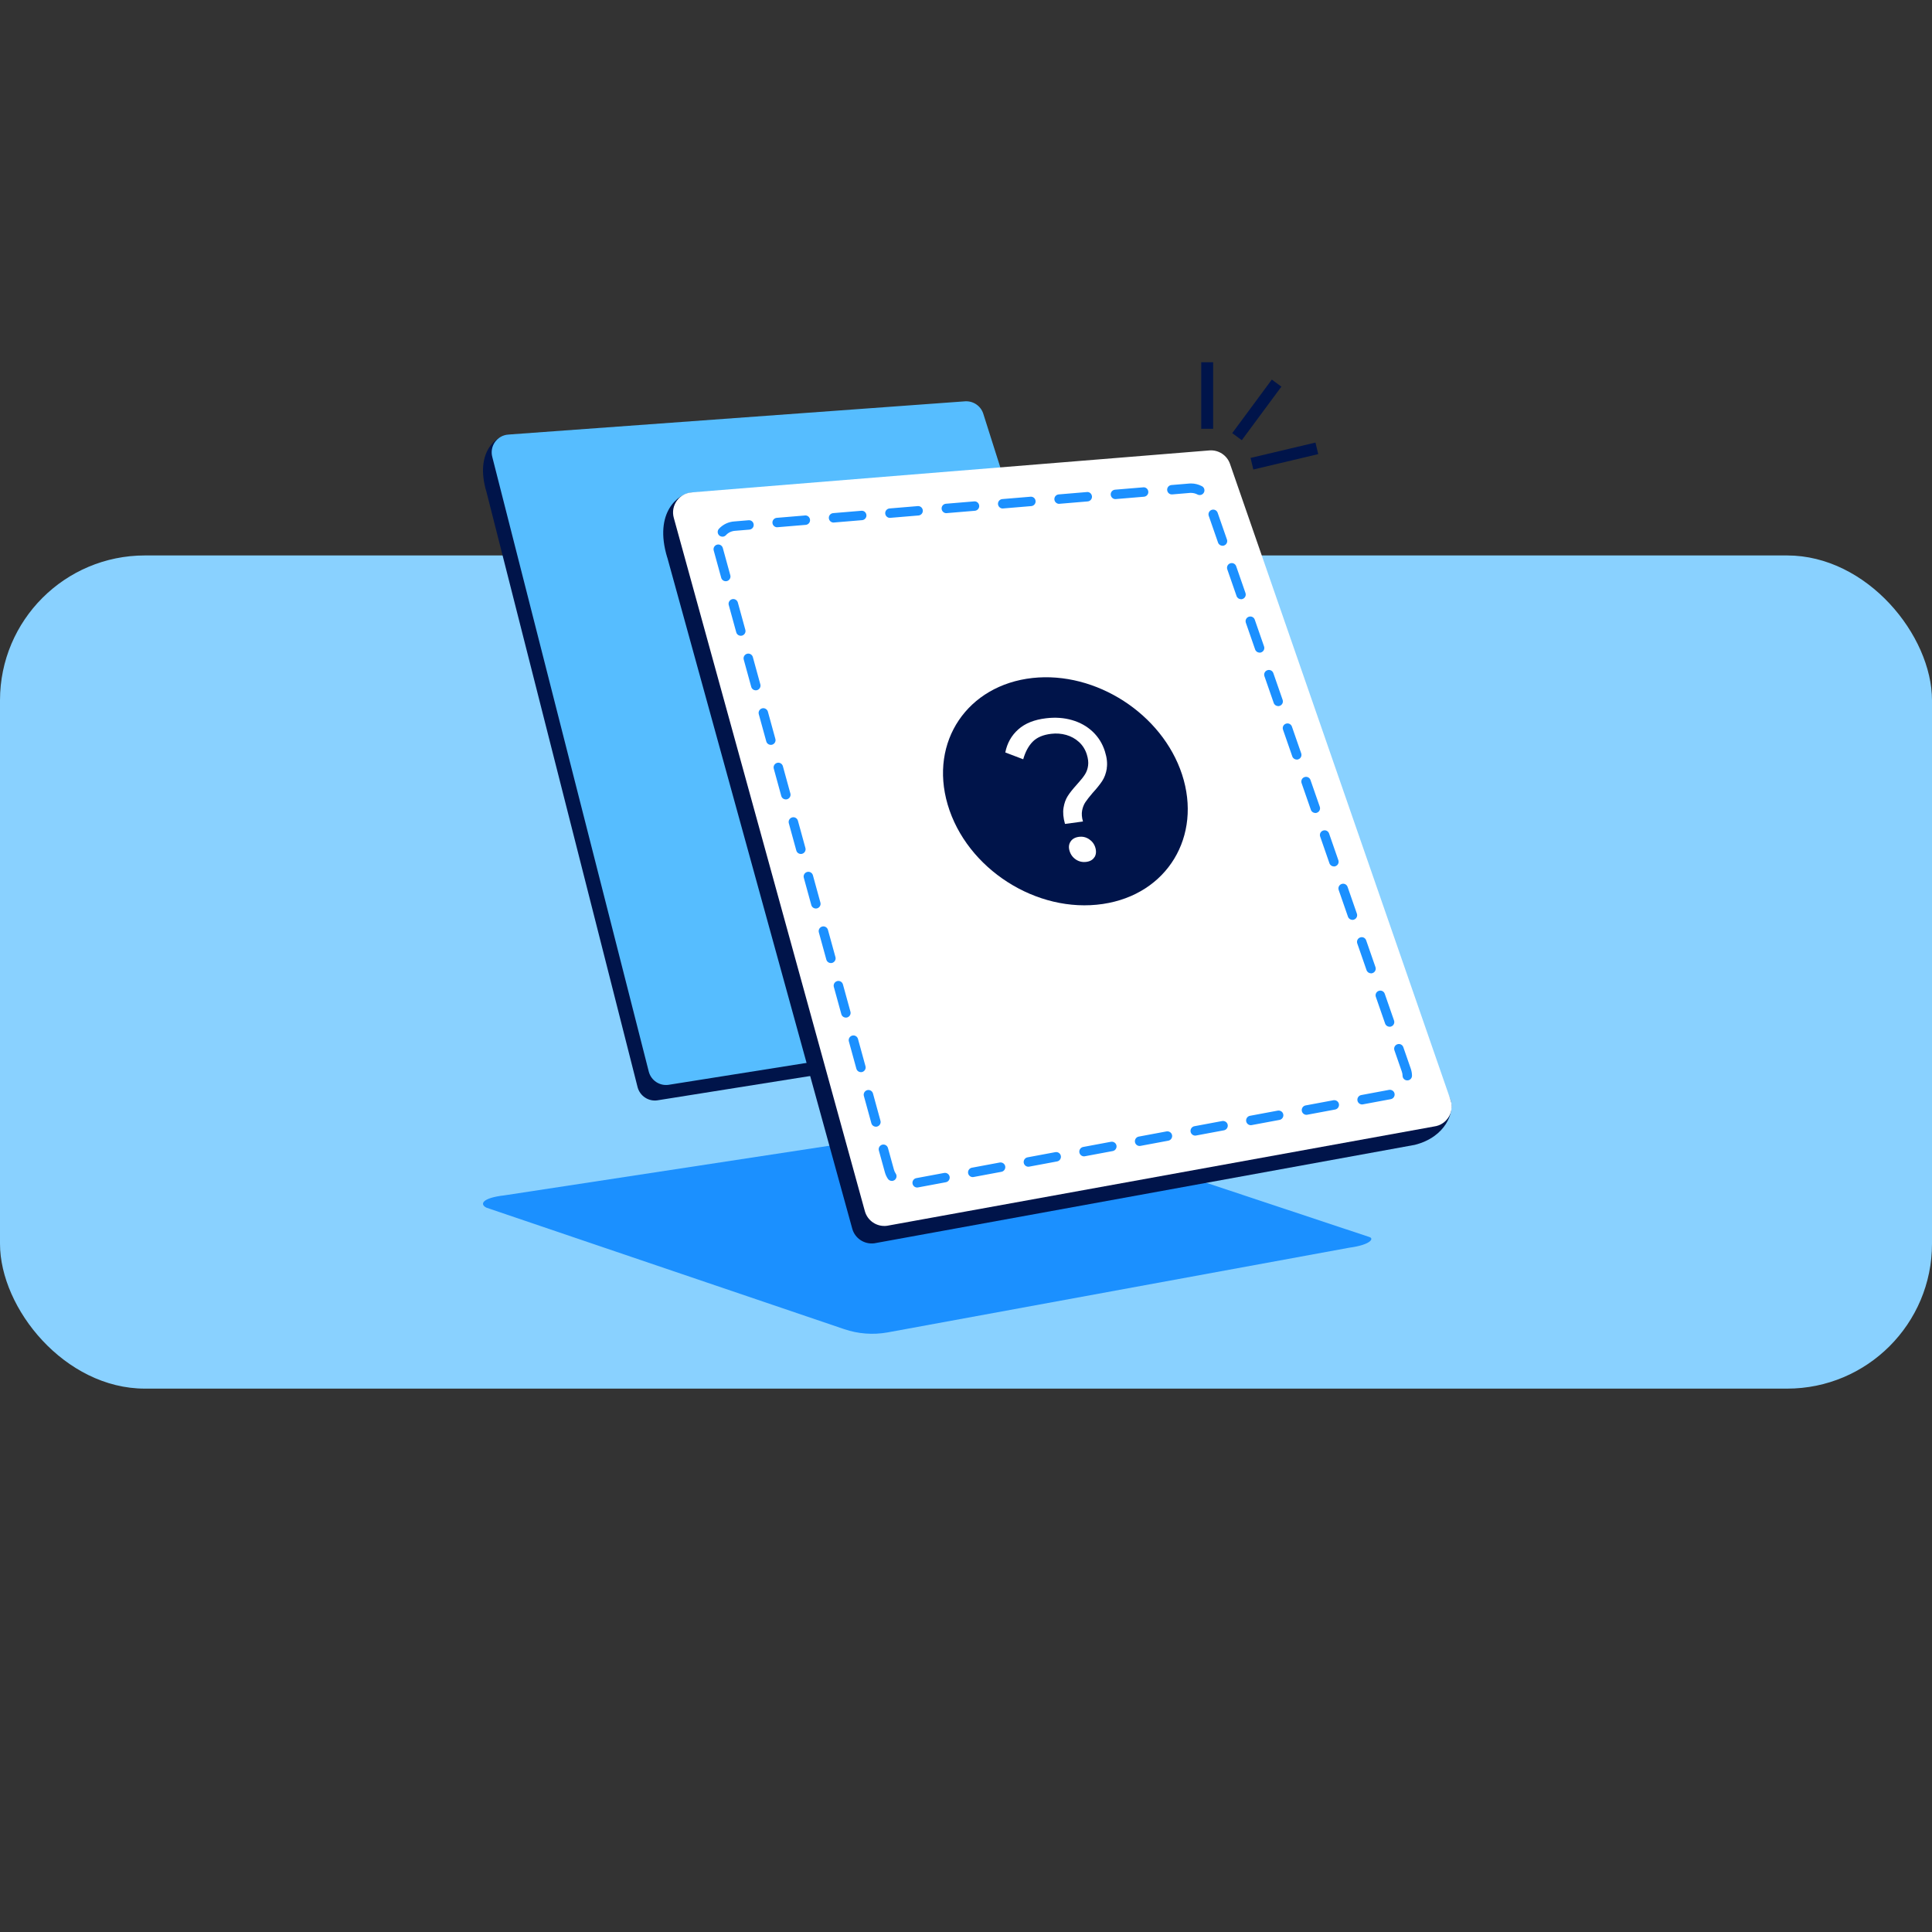 <svg width="160" height="160" viewBox="0 0 160 160" fill="none" xmlns="http://www.w3.org/2000/svg">
<rect x="0" y="0" width="160" height="160" fill="#333333" stroke="none"/>
<g clip-path="url(#clip0_4516_149767)">
<rect y="46" width="160" height="69" rx="12" fill="#89D1FF"/>
<path d="M113.41 102.446L83.839 92.615C83.776 92.596 83.709 92.588 83.646 92.6L41.775 98.994C39.893 99.21 39.717 99.736 40.286 100.015L69.912 110.074C71.066 110.466 72.3 110.561 73.501 110.345L111.736 103.33C113.476 103.098 113.822 102.58 113.413 102.446H113.41Z" fill="#1B90FF"/>
<path d="M40.294 40.764L52.807 90.052C53.004 90.762 53.691 91.222 54.421 91.128L93.823 84.855C96.101 84.278 96.753 82.44 96.56 81.859L77.241 35.737C76.903 34.806 76.294 34.402 75.63 34.445L42.089 36C41.154 36.059 39.277 37.406 40.294 40.764Z" fill="#00144A"/>
<path d="M40.773 37.858L53.734 88.767C53.931 89.478 54.618 89.937 55.348 89.843L95.237 83.508C96.168 83.386 96.753 82.44 96.442 81.552L81.419 34.225C81.2 33.6 80.591 33.196 79.931 33.235L42.105 35.988C41.17 36.047 40.522 36.95 40.773 37.858Z" fill="#56BDFF"/>
<path d="M55.262 46.169L70.579 101.752C70.799 102.553 71.577 103.071 72.406 102.965L117.168 94.812C119.741 94.16 120.475 92.086 120.126 91.084L97.142 40.128C96.894 39.421 96.207 38.965 95.461 39.013L57.285 40.792C56.228 40.859 54.107 42.379 55.258 46.173L55.262 46.169Z" fill="#00144A"/>
<path d="M55.8 42.885L71.624 100.302C71.844 101.103 72.622 101.622 73.451 101.516L118.763 93.291C119.815 93.154 120.475 92.086 120.126 91.084L101.863 38.415C101.615 37.708 100.928 37.253 100.182 37.3L57.304 40.776C56.248 40.843 55.517 41.864 55.8 42.885Z" fill="white"/>
<path d="M75.954 98.345C75.771 98.345 75.607 98.212 75.572 98.024C75.532 97.814 75.673 97.607 75.884 97.568L78.188 97.138C78.402 97.099 78.605 97.24 78.644 97.45C78.683 97.661 78.543 97.868 78.332 97.907L76.028 98.337C76.005 98.341 75.981 98.345 75.958 98.345H75.954ZM73.854 97.798C73.729 97.798 73.604 97.736 73.529 97.622C73.416 97.454 73.334 97.271 73.28 97.076L72.784 95.279C72.725 95.073 72.85 94.858 73.057 94.799C73.264 94.741 73.479 94.866 73.537 95.073L74.033 96.869C74.064 96.986 74.115 97.095 74.182 97.193C74.303 97.372 74.252 97.614 74.072 97.736C74.006 97.778 73.932 97.802 73.858 97.802L73.854 97.798ZM80.558 97.482C80.374 97.482 80.21 97.349 80.175 97.162C80.136 96.951 80.276 96.744 80.487 96.705L82.791 96.275C83.006 96.236 83.209 96.377 83.248 96.588C83.287 96.798 83.146 97.005 82.935 97.044L80.632 97.474C80.608 97.478 80.585 97.482 80.561 97.482H80.558ZM85.165 96.623C84.981 96.623 84.817 96.49 84.782 96.302C84.743 96.092 84.884 95.885 85.095 95.846L87.398 95.416C87.613 95.377 87.816 95.518 87.855 95.729C87.894 95.939 87.754 96.146 87.543 96.185L85.239 96.615C85.216 96.619 85.192 96.623 85.169 96.623H85.165ZM89.772 95.764C89.589 95.764 89.425 95.631 89.389 95.444C89.35 95.233 89.491 95.026 89.702 94.987L92.006 94.557C92.22 94.522 92.423 94.659 92.462 94.87C92.501 95.08 92.361 95.287 92.15 95.326L89.846 95.756C89.823 95.76 89.799 95.764 89.776 95.764H89.772ZM94.376 94.905C94.192 94.905 94.028 94.772 93.993 94.585C93.954 94.374 94.094 94.167 94.305 94.128L96.609 93.698C96.82 93.663 97.027 93.8 97.066 94.011C97.105 94.221 96.964 94.428 96.753 94.467L94.45 94.897C94.426 94.901 94.403 94.905 94.379 94.905H94.376ZM98.983 94.046C98.799 94.046 98.635 93.913 98.6 93.726C98.561 93.515 98.702 93.308 98.913 93.269L101.216 92.839C101.431 92.804 101.634 92.941 101.673 93.152C101.712 93.362 101.572 93.569 101.361 93.608L99.057 94.038C99.034 94.042 99.01 94.046 98.987 94.046H98.983ZM72.538 93.308C72.366 93.308 72.21 93.195 72.163 93.023L71.542 90.762C71.484 90.555 71.609 90.34 71.815 90.282C72.022 90.223 72.237 90.348 72.296 90.555L72.916 92.816C72.975 93.023 72.85 93.237 72.643 93.296C72.608 93.304 72.573 93.312 72.538 93.312V93.308ZM103.586 93.183C103.403 93.183 103.239 93.05 103.204 92.863C103.165 92.652 103.305 92.445 103.516 92.406L105.82 91.976C106.034 91.941 106.237 92.078 106.276 92.289C106.316 92.5 106.175 92.707 105.964 92.746L103.66 93.175C103.637 93.179 103.614 93.183 103.59 93.183H103.586ZM108.194 92.324C108.01 92.324 107.846 92.191 107.811 92.004C107.772 91.793 107.912 91.586 108.123 91.547L110.427 91.117C110.642 91.082 110.845 91.219 110.884 91.43C110.923 91.641 110.782 91.847 110.571 91.886L108.268 92.316C108.244 92.32 108.221 92.324 108.197 92.324H108.194ZM112.801 91.465C112.617 91.465 112.453 91.332 112.418 91.145C112.379 90.934 112.52 90.727 112.731 90.688L115.034 90.258C115.249 90.223 115.452 90.36 115.491 90.571C115.53 90.782 115.39 90.989 115.179 91.028L112.875 91.457C112.852 91.461 112.828 91.465 112.805 91.465H112.801ZM116.545 89.474C116.334 89.474 116.159 89.306 116.155 89.091C116.155 88.974 116.131 88.857 116.092 88.743L115.479 86.979C115.409 86.776 115.514 86.553 115.721 86.483C115.924 86.409 116.147 86.518 116.217 86.725L116.83 88.49C116.897 88.681 116.932 88.876 116.936 89.075C116.94 89.29 116.772 89.47 116.553 89.474H116.545ZM71.296 88.79C71.124 88.79 70.968 88.677 70.921 88.505L70.3 86.245C70.242 86.038 70.367 85.823 70.574 85.764C70.781 85.706 70.996 85.831 71.054 86.038L71.675 88.298C71.733 88.505 71.609 88.72 71.402 88.779C71.366 88.786 71.331 88.794 71.296 88.794V88.79ZM115.077 85.03C114.917 85.03 114.765 84.929 114.71 84.769L113.941 82.555C113.871 82.352 113.976 82.129 114.183 82.059C114.386 81.989 114.609 82.094 114.679 82.301L115.448 84.515C115.518 84.718 115.413 84.941 115.206 85.011C115.163 85.026 115.12 85.034 115.077 85.034V85.03ZM70.051 84.273C69.879 84.273 69.723 84.16 69.676 83.988L69.055 81.731C68.996 81.524 69.121 81.309 69.328 81.251C69.535 81.192 69.75 81.317 69.808 81.524L70.429 83.781C70.488 83.988 70.363 84.203 70.156 84.261C70.121 84.269 70.086 84.277 70.051 84.277V84.273ZM113.539 80.606C113.379 80.606 113.226 80.505 113.172 80.345L112.403 78.131C112.332 77.928 112.438 77.705 112.645 77.635C112.848 77.561 113.07 77.67 113.141 77.877L113.91 80.091C113.98 80.294 113.875 80.517 113.668 80.587C113.625 80.603 113.582 80.61 113.539 80.61V80.606ZM68.809 79.755C68.637 79.755 68.481 79.642 68.434 79.47L67.813 77.213C67.755 77.007 67.88 76.792 68.087 76.733C68.294 76.675 68.508 76.8 68.567 77.007L69.188 79.263C69.246 79.47 69.121 79.685 68.914 79.744C68.879 79.751 68.844 79.759 68.809 79.759V79.755ZM112 76.179C111.84 76.179 111.688 76.077 111.633 75.917L110.864 73.703C110.794 73.5 110.899 73.278 111.106 73.207C111.309 73.137 111.532 73.243 111.602 73.45L112.371 75.663C112.442 75.866 112.336 76.089 112.129 76.159C112.086 76.175 112.043 76.183 112 76.183V76.179ZM67.563 75.238C67.392 75.238 67.236 75.125 67.189 74.953L66.568 72.692C66.509 72.485 66.634 72.27 66.841 72.212C67.048 72.153 67.263 72.278 67.321 72.485L67.942 74.746C68.001 74.953 67.876 75.168 67.669 75.226C67.634 75.234 67.599 75.242 67.563 75.242V75.238ZM110.466 71.755C110.306 71.755 110.154 71.653 110.099 71.493L109.33 69.279C109.259 69.076 109.365 68.854 109.572 68.784C109.775 68.713 109.997 68.819 110.068 69.026L110.837 71.24C110.907 71.443 110.802 71.665 110.595 71.736C110.552 71.751 110.509 71.759 110.466 71.759V71.755ZM66.322 70.72C66.15 70.72 65.994 70.607 65.947 70.435L65.326 68.175C65.268 67.968 65.392 67.753 65.6 67.694C65.806 67.636 66.021 67.761 66.08 67.968L66.701 70.228C66.759 70.435 66.634 70.65 66.427 70.709C66.392 70.716 66.357 70.724 66.322 70.724V70.72ZM108.928 67.327C108.768 67.327 108.615 67.226 108.561 67.066L107.791 64.852C107.721 64.649 107.827 64.426 108.033 64.356C108.237 64.286 108.459 64.391 108.529 64.598L109.299 66.812C109.369 67.015 109.263 67.237 109.056 67.308C109.014 67.323 108.971 67.331 108.928 67.331V67.327ZM65.076 66.203C64.904 66.203 64.748 66.09 64.701 65.918L64.081 63.657C64.022 63.45 64.147 63.235 64.354 63.177C64.561 63.118 64.776 63.243 64.834 63.45L65.455 65.711C65.514 65.918 65.389 66.132 65.182 66.191C65.147 66.199 65.111 66.207 65.076 66.207V66.203ZM107.389 62.904C107.229 62.904 107.077 62.802 107.022 62.642L106.253 60.428C106.183 60.225 106.288 60.002 106.495 59.932C106.698 59.862 106.921 59.967 106.991 60.174L107.76 62.388C107.83 62.591 107.725 62.814 107.518 62.884C107.475 62.9 107.432 62.907 107.389 62.907V62.904ZM63.835 61.685C63.663 61.685 63.507 61.572 63.46 61.4L62.839 59.144C62.78 58.937 62.905 58.722 63.112 58.663C63.319 58.605 63.534 58.73 63.593 58.937L64.213 61.193C64.272 61.4 64.147 61.615 63.94 61.674C63.905 61.681 63.87 61.689 63.835 61.689V61.685ZM105.851 58.476C105.691 58.476 105.539 58.374 105.484 58.214L104.715 56C104.644 55.797 104.75 55.575 104.957 55.505C105.16 55.434 105.382 55.54 105.453 55.747L106.222 57.96C106.292 58.163 106.187 58.386 105.98 58.456C105.937 58.472 105.894 58.48 105.851 58.48V58.476ZM62.589 57.168C62.417 57.168 62.261 57.055 62.214 56.883L61.593 54.622C61.535 54.415 61.66 54.2 61.867 54.142C62.074 54.083 62.288 54.208 62.347 54.415L62.968 56.676C63.026 56.883 62.901 57.097 62.694 57.156C62.659 57.164 62.624 57.172 62.589 57.172V57.168ZM104.313 54.048C104.152 54.048 104 53.947 103.945 53.786L103.176 51.573C103.106 51.37 103.211 51.147 103.418 51.077C103.621 51.007 103.844 51.112 103.914 51.319L104.683 53.533C104.754 53.736 104.648 53.958 104.441 54.029C104.398 54.044 104.355 54.052 104.313 54.052V54.048ZM61.347 52.65C61.176 52.65 61.02 52.537 60.973 52.365L60.352 50.105C60.293 49.898 60.418 49.683 60.625 49.624C60.832 49.566 61.047 49.691 61.105 49.898L61.726 52.158C61.785 52.365 61.66 52.58 61.453 52.639C61.418 52.646 61.383 52.654 61.347 52.654V52.65ZM102.774 49.624C102.614 49.624 102.462 49.523 102.407 49.363L101.638 47.149C101.568 46.946 101.673 46.723 101.88 46.653C102.083 46.583 102.306 46.688 102.376 46.895L103.145 49.109C103.215 49.312 103.11 49.535 102.903 49.605C102.86 49.62 102.817 49.628 102.774 49.628V49.624ZM60.102 48.133C59.93 48.133 59.774 48.02 59.727 47.848L59.106 45.587C59.048 45.38 59.173 45.165 59.38 45.107C59.587 45.048 59.801 45.173 59.86 45.38L60.481 47.641C60.539 47.848 60.414 48.062 60.207 48.121C60.172 48.129 60.137 48.137 60.102 48.137V48.133ZM101.24 45.197C101.08 45.197 100.927 45.095 100.873 44.935L100.103 42.721C100.033 42.518 100.139 42.296 100.346 42.225C100.549 42.155 100.771 42.261 100.841 42.467L101.611 44.681C101.681 44.884 101.575 45.107 101.369 45.177C101.326 45.193 101.283 45.201 101.24 45.201V45.197ZM59.829 44.443C59.735 44.443 59.637 44.408 59.563 44.342C59.403 44.197 59.395 43.947 59.54 43.791C59.876 43.428 60.328 43.213 60.824 43.182L61.996 43.084C62.218 43.065 62.398 43.225 62.417 43.44C62.437 43.654 62.277 43.842 62.062 43.861L60.883 43.959C60.582 43.978 60.313 44.107 60.118 44.322C60.039 44.404 59.934 44.447 59.829 44.447V44.443ZM64.362 43.666C64.163 43.666 63.991 43.514 63.971 43.307C63.952 43.092 64.112 42.905 64.327 42.885L66.662 42.69C66.876 42.663 67.064 42.831 67.083 43.045C67.103 43.26 66.943 43.447 66.728 43.467L64.393 43.662C64.393 43.662 64.37 43.662 64.362 43.662V43.666ZM69.031 43.276C68.832 43.276 68.661 43.123 68.641 42.916C68.622 42.702 68.782 42.514 68.996 42.495L71.331 42.3C71.55 42.276 71.733 42.44 71.753 42.655C71.772 42.87 71.612 43.057 71.398 43.077L69.063 43.272C69.063 43.272 69.039 43.272 69.031 43.272V43.276ZM73.701 42.889C73.502 42.889 73.33 42.737 73.311 42.53C73.291 42.315 73.451 42.128 73.666 42.108L76.001 41.913C76.22 41.894 76.403 42.053 76.423 42.268C76.442 42.483 76.282 42.67 76.067 42.69L73.733 42.885C73.733 42.885 73.709 42.885 73.701 42.885V42.889ZM78.371 42.499C78.172 42.499 78 42.346 77.981 42.139C77.961 41.925 78.121 41.737 78.336 41.718L80.671 41.523C80.889 41.499 81.073 41.663 81.093 41.878C81.112 42.093 80.952 42.28 80.737 42.3L78.402 42.495C78.402 42.495 78.379 42.495 78.371 42.495V42.499ZM83.041 42.112C82.842 42.112 82.67 41.96 82.65 41.753C82.631 41.538 82.791 41.351 83.006 41.331L85.341 41.136C85.563 41.117 85.743 41.276 85.762 41.491C85.782 41.706 85.622 41.894 85.407 41.913L83.072 42.108C83.072 42.108 83.049 42.108 83.041 42.108V42.112ZM87.711 41.726C87.511 41.726 87.34 41.573 87.32 41.366C87.301 41.152 87.461 40.964 87.675 40.945L90.01 40.749C90.225 40.722 90.412 40.89 90.432 41.105C90.452 41.319 90.291 41.507 90.077 41.526L87.742 41.722C87.742 41.722 87.718 41.722 87.711 41.722V41.726ZM92.376 41.335C92.177 41.335 92.006 41.183 91.986 40.976C91.966 40.761 92.127 40.574 92.341 40.554L94.676 40.359C94.895 40.336 95.078 40.499 95.098 40.714C95.117 40.929 94.957 41.117 94.743 41.136L92.408 41.331C92.408 41.331 92.384 41.331 92.376 41.331V41.335ZM99.354 40.999C99.291 40.999 99.229 40.984 99.17 40.953C99.006 40.867 98.823 40.82 98.639 40.82H98.561L97.081 40.945C96.863 40.964 96.679 40.804 96.66 40.589C96.64 40.375 96.8 40.187 97.015 40.168L98.51 40.043C98.561 40.043 98.6 40.039 98.639 40.039C98.952 40.039 99.264 40.117 99.541 40.265C99.733 40.367 99.803 40.605 99.701 40.792C99.631 40.925 99.494 40.999 99.358 40.999H99.354Z" fill="#1B90FF"/>
<path d="M85.508 56.148C80.147 56.733 76.942 61.395 78.482 66.631C80.049 71.957 85.862 75.676 91.333 74.863C96.686 74.07 99.561 69.239 97.892 64.137C96.246 59.121 90.759 55.575 85.508 56.148ZM90.645 70.975C90.508 71.199 90.288 71.332 89.978 71.375C89.667 71.419 89.373 71.36 89.114 71.191C88.854 71.022 88.674 70.786 88.579 70.48C88.485 70.174 88.513 69.926 88.654 69.702C88.795 69.482 89.023 69.349 89.338 69.305C89.652 69.262 89.927 69.325 90.186 69.494C90.441 69.663 90.618 69.891 90.708 70.185C90.799 70.48 90.783 70.755 90.649 70.979L90.645 70.975ZM91.663 63.634C91.596 64.046 91.466 64.4 91.27 64.695C91.073 64.989 90.806 65.319 90.472 65.684C90.209 65.991 90.017 66.242 89.887 66.434C89.758 66.627 89.667 66.859 89.616 67.126C89.565 67.393 89.589 67.695 89.687 68.033L88.198 68.233C88.053 67.727 88.014 67.283 88.077 66.898C88.139 66.513 88.257 66.191 88.426 65.924C88.595 65.657 88.839 65.354 89.149 65.009C89.271 64.867 89.326 64.805 89.318 64.816C89.549 64.561 89.73 64.329 89.86 64.121C89.989 63.913 90.076 63.673 90.111 63.402C90.15 63.131 90.111 62.825 90.005 62.479C89.876 62.071 89.659 61.725 89.357 61.45C89.055 61.175 88.701 60.979 88.301 60.865C87.9 60.751 87.484 60.72 87.059 60.771C86.388 60.849 85.877 61.066 85.528 61.419C85.178 61.773 84.915 62.26 84.738 62.88L83.254 62.315C83.407 61.545 83.764 60.908 84.33 60.406C84.891 59.903 85.661 59.597 86.639 59.483C87.405 59.392 88.12 59.443 88.784 59.636C89.447 59.828 90.017 60.146 90.488 60.59C90.963 61.038 91.301 61.58 91.505 62.228C91.67 62.75 91.722 63.218 91.655 63.63L91.663 63.634Z" fill="#00144A"/>
<path fill-rule="evenodd" clip-rule="evenodd" d="M100.467 30L100.467 35.51L99.482 35.51L99.482 30L100.467 30Z" fill="#00144A"/>
<path fill-rule="evenodd" clip-rule="evenodd" d="M106.119 32.02L102.84 36.454L102.047 35.87L105.326 31.436L106.119 32.02Z" fill="#00144A"/>
<path fill-rule="evenodd" clip-rule="evenodd" d="M109.171 37.608L103.796 38.882L103.566 37.924L108.941 36.65L109.171 37.608Z" fill="#00144A"/>
</g>
<defs>
<clipPath id="clip0_4516_149767">
<rect width="160" height="160" fill="white"/>
</clipPath>
</defs>
</svg>
